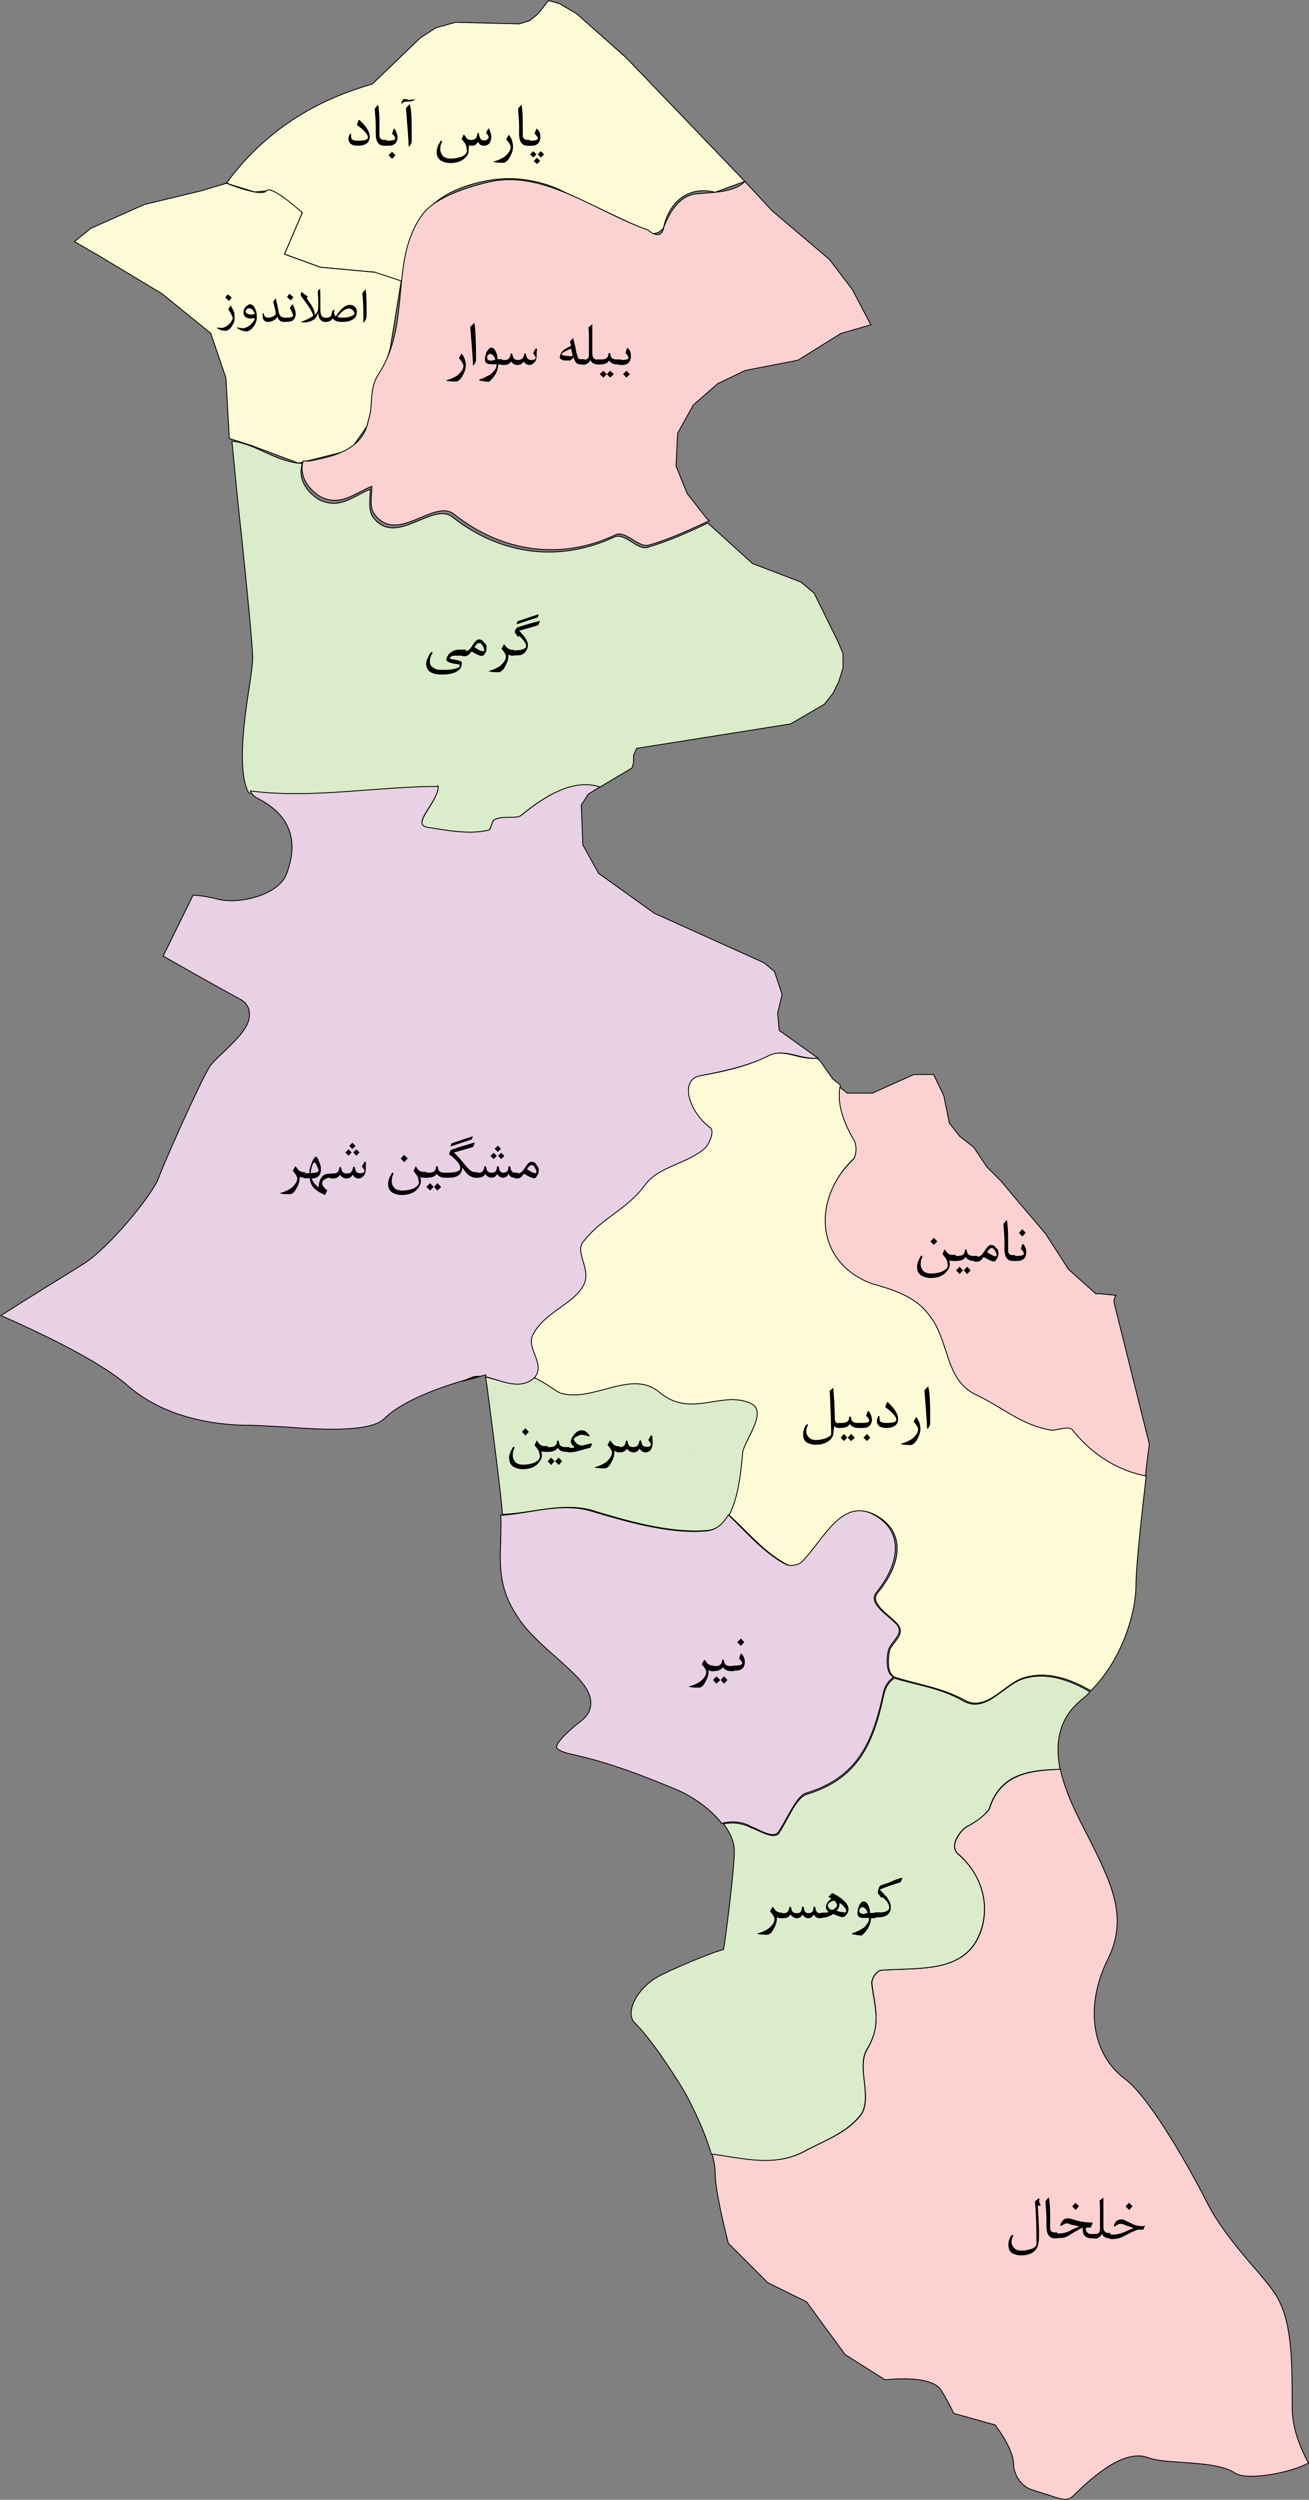<?xml version="1.0" encoding="UTF-8"?><svg id="Layer_1" xmlns="http://www.w3.org/2000/svg" viewBox="0 0 498.67 951.98"><rect x="0" y="0" width="498.67" height="951.98" fill="#808080" stroke="none"/><defs><style>.cls-1{fill:#fdfad6;}.cls-1,.cls-2,.cls-3,.cls-4,.cls-5{stroke-miterlimit:16.46;stroke-width:.33px;}.cls-1,.cls-3,.cls-4,.cls-5{stroke:#020202;}.cls-2{fill:#d3d3d3;stroke:#030303;}.cls-3{fill:#dbeccb;}.cls-6{fill:#040404;}.cls-7{isolation:isolate;}.cls-4{fill:#fbd1d1;}.cls-5{fill:#e8d0e5;}</style></defs><path id="_152" class="cls-1" d="m152.85,106.99c5.24-2.31,1.38-13.04,7.15-23.07,6.61-11.5,21.41-14.31,25.75-15.13,14.87-2.82,26.58,2.88,30.25,4.85,9.72,4.55,19.43,9.1,29.15,13.65.11.12,1.87,2.02,4.42,1.58,2.09-.36,3.13-2.03,3.28-2.28.08-.52,1.74-9.85,9.9-13,4.19-1.62,8.02-.8,9.61-.36,3.8-1.38,7.59-2.76,11.39-4.14-15.03-15.67-30.07-31.33-45.1-47l-18.9-16.8-6.6-3.9-4.2-1.2-3.9,5-3.3,2.7-3.9,1.2-24.3-.6-7.5,2.1-6,3.9-18.2,17.5c-9.1,2.7-24.1,7.7-38.8,19.9-7.5,6.2-12.9,12.5-16.8,17.9,3.58,1.11,7.17,2.21,10.75,3.32,2.11-.2,4.23-.4,6.34-.61,3.94,2.83,7.87,5.66,11.81,8.48l-6.8,15.8c4.57,1.67,9.13,3.33,13.7,5,6.93.63,13.87,1.27,20.8,1.9,2.9,2.21,6.95,4.65,10,3.3Z"/><path id="_638" class="cls-1" d="m86.25,69.79s13.3,5.4,15.2,2.9,13.7,8.3,13.7,8.3l-6.8,15.8,13.7,5,20.8,1.9,10,3.3-4.2,25.7-8.94,29.8c-2.09,2.97-4.17,5.95-6.26,8.92-6.58,1.66-13.15,3.32-19.73,4.97-5.95-2.23-11.91-4.46-17.86-6.69l-8.5-2.7-1.3-23.1-5.8-17-18.5-15-24.1-14.5-9.3-5.4,6.2-5,20.4-9.1,21.6-5.2,9.7-2.9Z"/><path id="_151" class="cls-4" d="m121.95,189.09c7.7,3.9,12.7-1,19.7-3.9,0,3.9-1,7.9,1,10.6,8.7,11.8,22.6-6,30.3,0,18.5,14.7,41.1,17.6,61.5,7.9,3.9-1.9,8.7,5,12.7,3.9,8.3-2.3,15.8-6,23.1-9.3l-1-.8-7.5-9.6-4.2-10.4.6-12.5,6-10.8,9.3-8.1,10.4-5,20.1-3.9,16.4-10.2,11.4-3.3-7.1-13.5-8.7-11.4-21.8-18.5-10.4-11.2c-4.1,4.4-12.7,4.1-19.1,4.8-6,1-9.6,6.9-11.8,12.7-1,5-5,1.9-6,1-19.7-6.9-39.1-22.6-59.6-18.5-8.7,1.9-21.6,6-26.4,12.7-12.7,17.5-3.9,41.1-16.6,60.6-3.9,6-1.9,11.8-3.9,17.6-1.9,10.6-11.8,13.7-22.6,15.6h-2.3c-1.4,5.4,1.3,10.1,6.5,13.5Z"/><path id="_153" class="cls-3" d="m166.85,299.59c0,6-10.6,14.7-3.9,15.6,6.9,1,15.6,2.9,23.3,1,1-1,1-2.9,1.9-3.9,3.9-1.9,8.7,0,10.6-1.9,8.7-7.3,19.7-13.7,29.7-10.6l12.3-7.3.6-2.1v-2.7l1.2-2.7,58.6-9.3,12.9-7.5,3.3-4.2,2.1-4.2,1.7-5.4v-5.4l-1.7-4.2-9.3-18.9-5-4.2-18.5-7.1-17-15.4c-7.3,3.5-15,6.9-23.1,9.3-3.9,1-8.7-6-12.7-3.9-20.6,9.6-43,6.9-61.5-7.7-7.7-6-21.6,11.8-30.3,0-1.9-2.9-1-6.9-1-10.6-6.9,2.9-11.8,7.9-19.7,3.9-5-3.3-7.9-8.1-6.2-13.7-10-.4-17.5-7.5-26.8-8.5,1,10.4,2.3,24.1,3.7,36.4,2.3,22.4,4.2,41.8,4.2,46.3,0,2.3-.6,6.2-1.3,11-1.7,10.8-4.8,32-.2,40.3,23.5,2.3,49-2.4,72.1-2.4Z"/><path id="PATH_6" class="cls-2" d="m180.55,524.49c-1.2.4-2.1.6-3.1,1.2,1.7-.6,2.9-.6,3.1-.8l1.9-.6c-.5,0-1.3,0-1.9.2Z"/><path id="_148" class="cls-5" d="m204.15,524.49c3.9-5-2.9-10.6-1-15.6,3.9-8.7,15.6-11.8,19.7-19.7,2.9-6-3.9-12.7,0-16.6,6.9-8.7,16.6-11.8,23.5-21.6,5-6.9,15.6-7.7,22.6-13.7,1.9-1.9,3.9-6.9,1.9-7.9-7.9-6-11.8-17.6-3.9-19.7,9.6-1.9,18.5-3.9,26.4-7.7,5.8-2.9,11.6,1.7,18.3,1l-14.8-10.6-.6-6.6,1.7-7.1-2.9-8.7-3.9-3.3-41.9-18.9-21.2-15.2-6-10.8-.6-15.2,2.7-4.2,4.4-2.7c-10-3.3-20.8,3.3-29.7,10.6-1.9,1.9-6.9,0-10.6,1.9-1,1-1,2.9-1.9,3.9-7.7,1.9-16.6,0-23.3-1-6.9-1,3.9-9.6,3.9-15.6-23.1,0-48.6,4.8-71.6,1.7.6,1.4,1.7,2.3,2.9,2.9,17.5,8.9,12.9,23.1,11,28.5-2.9,8.3-18.3,12-26.4,9.8-3.9-1-7.1-1.4-9.3-1.5l-11.4,23.2c7.1,4.1,23.5,13.3,28.9,16.2,3.1,1.5,3.9,3.9,3.9,5.2.8,5-4.4,10-9.8,15.2-2.1,1.9-4.2,4-5.2,5.4-3.3,5-17.5,36.8-19.5,42.4-2.1,6.2-19.1,27-28.9,33-6.2,3.9-22.2,13.7-31.2,19.5,12.3,5.4,37,16.8,48.2,26.6,15.8,13.9,37.6,15.2,46.3,15.2,3.9,0,8.5.4,13.5.6,12.9,1,32.4,2.3,38-3.1,7.7-7.7,24.5-12.9,31.4-14.9,1-.6,1.9-.8,3.1-1.2.6,0,1.4-.2,1.9,0l2.3-.6.2.8c6.3,1.5,13.3,5.7,18.9.1Z"/><path id="_127" class="cls-3" d="m225.55,575.19c12.7,3.9,29.3,8.7,43,7.7,11.8,0,13.7-18.5,14.7-30.3,1-5,9.6-15.6,2.9-18.5-10.6-5-22.6,6-34.3-3.9-10.6-9.6-25.3,3.9-38.2,0-2.9-1.5-6.2-4-9.8-5.8-5.6,5.4-12.3,1.4-18.9,0l.6,3.7c0,.4,3.7,27.4,5.4,43.6.2,1.7.4,3.5.4,5,11-.3,23-4.7,34.2-1.5Z"/><path id="_112" class="cls-4" d="m325.25,434.39c1,1.9,1,5,0,6.9-16.6,15.6-14.7,39.9,6.9,47.8,7.7,1.9,16.6,5,21.6,11.8,7.9,9.6,6,24.5,17.6,30.3,10.6,5,17.5,11.8,29.3,13.7,1.9,0,6.9-1.9,7.7,0,7.7,9.5,17.5,15.2,28,17.4.6-6,1.3-10.6,1.5-12.3l-13.3-53.4c-.4-1.2,0-2.5.6-3.3l-6-.6h-1.7l-10.4-9.3-8.7-13.5-12-14.1-5-6-5.4-5.4-5-7.5-5.4-4.2-3.9-5-2.1-10.4-3.9-8.1h-7.5l-15.8,7.1h-9.6l-3.1-2.5c-1.2,6.4,1.7,14.5,5.6,20.6Z"/><path id="_111" class="cls-1" d="m299.95,595.89c1.9,1,5,0,6-1,7.7-7.7,14.7-23.3,26.4-18.5,12.7,6,11.8,18.5,1.9,30.3-2.9,3.9,3.9,7.9,7.7,11.8,2.9,3.9-1,6-2.9,9.6-1,3.9-1,9.6,1.9,10.6,8.7,2.9,17.6,3.9,26.4,8.7,8.7,5,15.6-6.9,23.5-8.7,8.5-2.3,17.2.8,24.7,5.2,12.5-12.5,17.2-30.5,17.2-40.1,0-7.3,2.3-27.8,3.9-41.7-10.4-1.9-20.4-7.9-28-17.4-1-1.9-6,0-7.9,0-11.8-1.9-18.5-8.7-29.3-13.7-11.8-6-9.6-20.6-17.6-30.3-5-6.9-13.7-9.6-21.6-11.8-21.6-7.9-23.3-32.2-6.9-47.8,1-1.9,1-5,0-6.9-3.9-6.4-6.8-14.3-5.2-21l-2.9-2.3-5-7.1-1-.8c-6.8.8-12.5-3.9-18.3-1-7.7,3.9-16.6,6-26.4,7.7-7.9,1.9-3.9,13.7,3.9,19.7,1.9,1,0,6-1.9,7.9-6.9,6-17.5,6.9-22.6,13.7-6.9,9.6-16.6,12.7-23.5,21.6-3.9,3.9,2.9,10.6,0,16.6-3.9,7.7-15.6,10.6-19.7,19.7-1.9,5,5,10.6,1,15.6l-.2.2c3.9,1.7,6.9,4.2,9.8,5.8,12.7,3.9,27.4-9.6,38.2,0,11.8,9.6,23.5-1,34.3,3.9,6.9,2.9-1.9,13.7-2.9,18.5-.6,7.3-1.7,17.7-5.2,24.1,7.2,6.5,13.5,14.4,22.2,18.9Z"/><path id="_113" class="cls-5" d="m286.05,695.59c2.9,1,8.7,5,10.6,1.9,3.9-6,6.9-13.7,10.6-14.7,19.7-6,25.3-19.7,29.3-38.2.6-2.7,1.9-4.4,3.9-6h0c-2.9-1-2.9-6.9-1.9-10.6,1.9-3.9,6-6,2.9-9.6-3.9-3.9-10.6-7.7-7.7-11.8,9.6-11.8,10.6-24.3-1.9-30.3-11.8-5-18.5,10.6-26.4,18.5-1,1-3.9,1.9-6,1-8.5-4.4-15-12.3-22-18.9-2.1,3.7-5,6.2-9.4,6.2-13.7,1-30.3-3.9-43-7.7-11.4-3.3-23.1,1-34.3,1.7.2,3.3,0,6.6,0,9.6-.4,9.8-.6,18.5,6.2,28.7,3.9,6.2,10,11.4,15.4,16.2,7.1,6.4,12.9,11.4,12.7,17.2,0,1.7-.6,4.2-3.7,6.6-9.6,7.5-9.5,10-9.3,10.2,0,0,.6,1.4,5.8,2.5,15,3.3,27.2,8.3,35.9,11.8l2.9,1.2c6,2.3,13.7,7.3,18.3,13.3,4-1.1,8-.6,11.1,1.2Z"/><path id="_130" class="cls-4" d="m492.25,916.19c0-18.3,0-33.9-7.3-43.8-2.7-3.7-5.6-7.1-8.7-10.6-6.2-7.3-12.3-14.9-16.2-22.6-7.7-15.2-22.4-40.7-31.4-47.4-12.9-9.6-15.4-28-6.6-45.7,7.3-14.7,2.3-26.8-5.4-42.4-.8-1.5-1.5-3.1-2.3-4.6-3.9-7.5-8.5-16.4-10.4-25.3-10.8.4-22.8,1.4-27,15-1,1.9-5,5-8.7,6.9-2.9,1.9-6.9,7.9-2.9,10.6,9.6,8.7,11.8,20.6,7.9,30.3-6,14.7-22.6,12.7-37.2,13.7-1.9,0-3.9,2.9-3.9,5,1,8.7,3.9,15.6-1.9,25.3-3.9,6.9,1.9,17.6-1.9,24.3-5,6.9-12.7,9.6-20.6,13.7-12.2,7.1-24.1,3.1-36.6,1.2.8,2.9,1.3,5.6,1.3,7.7,0,6.6,3.5,20.8,5,26.8l15,15,14.8,7.3,14.7,20.1,15.2,9.6c8.3-.8,18.1-.6,21.2,3.7,1.9,2.9,3.9,6.8,5,9.1l15.8,4.4.8,1.2c1,1.4,6.2,8.5,6.2,14.1,0,2.7,2.3,8.3,7.7,9.6,1.7.6,3.7,1.2,5.4,1.7,5.4,1.9,7.5,2.5,9.6.4,12.3-12.3,21.8-17.2,28.7-14.5,2.5,1,7.5,1.4,12.3,1.7,7.9.6,16,1,20.8,4.2,4.6,2.9,21.2-.2,27.8-3.9-2.9-5.6-6.2-12.7-6.2-21.8Z"/><path id="_128" class="cls-3" d="m307.65,818.59c7.7-3.9,15.6-6.9,20.6-13.7,3.9-6.9-1.9-17.6,1.9-24.3,6-9.6,2.9-16.6,1.9-25.3,0-1.9,1.9-5,3.9-5,14.7-1,31.2,1,37.2-13.7,3.9-9.6,1.9-21.6-7.9-30.3-3.9-2.9,0-8.7,2.9-10.6,3.9-1.9,7.7-5,8.7-6.9,4.2-13.7,16-14.7,27-15-1.9-9.6-.8-19.3,8.3-26.6,1.2-1,2.1-1.7,3.1-2.9-7.5-4.4-16.2-7.5-24.7-5.2-7.9,1.9-14.7,13.7-23.5,8.7-8.7-5-17.6-6-26.4-8.7-1.9,1.4-3.3,3.3-3.9,6-3.9,18.5-9.6,32.2-29.3,38.2-3.9,1-6.9,8.7-10.6,14.7-1.9,2.9-7.7-1-10.6-1.9-3.1-1.7-7.1-2.3-10.6-1.5,2.5,3.3,4.1,6.8,4.1,10.4,0,7.3-3.5,33.8-3.7,34.9l-.4,2.5-2.5.8c-.2,0-10.6,3.7-21.2,8.9-6,2.9-10.6,8.5-11.4,13.3-.4,2.3.2,4.1,1.7,5.4,7.5,7.5,18.3,25.3,18.7,26.2,1,1.7,7.3,13.5,10,23.3,12.4,1.6,24.6,5.4,36.7-1.7Z"/><g id="G_16" class="cls-7"><path id="PATH_17" class="cls-6" d="m262.75,552.09c0,.4.2.8.2,1.7"/></g><g id="G_27"><path id="PATH_28" d="m140.85,51.99c0,2.3-1.5,3.5-4.6,3.5-1.2,0-1.9-.2-2.5-.6s-1-1.2-1-2.1c0-.6.2-1,.4-1.5.2-.2.2-.4.4-.4s.2.2.2.6v.6c0,.6.4,1.2,1,1.3.4.2,1,.2,1.7.2,2.5,0,3.7-.4,3.7-1.2,0-1.2-1.5-2.9-4.2-4.8l.6-1.7c0-.2.2-.2.2-.2,0,0,.2,0,.4.2,2.4,2.2,3.7,4.4,3.7,6.1Z"/><path id="PATH_29" d="m147.45,55.49h-1.2c-1.2,0-2.1-.6-2.5-1.5-.4-.6-.6-1.7-.6-3.1v-3.1c0-1.5-.2-3.7-.4-6.4l1-1.2c.2-.2.4-.2.4,0,.2,1.5.4,3.7.4,6.4v4.8c0,1.3.6,1.9,1.9,1.9h.8c.2.1.2,2.2.2,2.2Z"/><path id="PATH_30" d="m151.45,52.19c0,2.1-1.2,3.3-3.3,3.3h-1.3v-1.9h1.2c1.7,0,2.5-.4,2.5-.8,0-.6-.4-1.2-1.2-1.9l.6-1.7c0-.2.2-.2.2-.2,0,0,.2.2.4.4.3.7.9,1.8.9,2.8Zm-.8,6.9l-1.3,1.4-1.3-1.4,1.3-1.3,1.3,1.3Z"/><path id="PATH_31" d="m158.05,37.89c-.6.6-1.7.8-2.7.8h-1.2s-.4.2-.6.4c-.2.2-.4.4-.4.4-.2,0-.2-.2-.2-.4s.2-.6.4-.8c.2-.6.4-.6.6-.6s.6,0,1,.2c.6,0,.8.2,1,.2.9-.2,1.5-.2,2.1-.2.4-.2.6-.4.6-.4h.2c-.5,0-.6.2-.8.4Zm-1.2,15.7c0,.6-.2,1.3-.6,1.7-.2.4-.4.6-.4.6,0,0-.2-.2-.2-.6,0-1.9-.4-6.6-1-14.1l1.3-1.4.2-.2v.4c.7,2.2.7,6.6.7,13.6Z"/><path id="PATH_32" d="m187.15,51.99c0,2.3-1,3.5-2.9,3.5-1.2,0-1.7-.6-2.1-1.5-.6,1-1.3,1.5-2.3,1.5-.4,0-.8,0-1.2-.2,0,1-.2,1.9-.2,3.1-.6,1.2-1.4,2.1-2.9,2.9-1.3.6-2.7.8-4,.8-1.5,0-2.7-.4-3.7-1-1-.8-1.5-1.7-1.5-3.3,0-.8.2-1.5.6-2.5.4-.6.6-1.2.8-1.5.2-.2.4-.2.4-.2q.2,0,.2.2v.4c-.6,1-.6,1.9-.6,2.9,0,.8.4,1.5.8,2.1.6.8,1.7,1.2,3.3,1.2,1.7,0,3.1-.4,4.2-.8,1-.6,1.7-1,1.7-1.7.2-.2.2-.6,0-1.2,0-.6-.2-1-.2-1.2-.2-.6-.6-1.4-1.7-2.5l.6-1.4c.2-.2.2-.4.2-.4,0,0,.2,0,.2.2.6.6.8,1.2,1,1.3.6.6,1,.6,1.7.6.6,0,1.4-.2,1.7-.6.2-.4.4-.6.6-1.5,0-.4.2-.6.4-.6s.2.2.2.6c.2.8.4,1.3.6,1.7.2.4,1,.6,1.7.6.4,0,.6-.2.8-.4.4-.2.6-.6.6-.8,0-.6-.4-1-1-1.7l.8-1.5.2-.2.2.2c.4,1.2.8,1.9.8,2.9Z"/><path id="PATH_33" d="m195.45,55.69c0,1.7-.6,3.1-1.5,4.6-.8,1.2-1.7,1.7-2.1,1.7-1.4,0-2.3,0-3.3-.2-.4,0-.6-.2-.6-.2,0,0,.2-.2.6-.2,1.3-.4,2.7-1,3.9-1.9,1.3-1.2,2.1-2.3,2.1-3.5,0-.6-.6-1.7-1.7-2.9l.8-1.5c0-.2.2-.2.2-.2l.2.2c.4.6.8,1.2,1,1.9.2.8.4,1.6.4,2.2Z"/><path id="PATH_34" d="m201.95,55.49h-1.1c-1.2,0-2.1-.6-2.5-1.5-.4-.6-.6-1.7-.6-3.1v-3.1c0-1.5-.2-3.7-.4-6.4l1-1.2c.2-.2.4-.2.4,0,.2,1.5.4,3.7.4,6.4v4.8c0,1.3.6,1.9,1.9,1.9h.8v2.1h.1v.1Z"/><path id="PATH_35" d="m205.85,52.19c0,2.1-1.2,3.3-3.3,3.3h-1.4v-1.9h1.2c1.7,0,2.5-.4,2.5-.8,0-.6-.4-1.2-1.2-1.9l.6-1.7c0-.2.2-.2.2-.2,0,0,.2.2.4.4.8.7,1,1.8,1,2.8Zm-3.9,6.6l1.2-1.2,1.2,1.2-1.2,1.2-1.2-1.2Zm1.4,2.5l1.2-1.2,1.2,1.2-1.2,1.2-1.2-1.2Zm1.5-2.5l1.2-1.2,1.2,1.2-1.2,1.2-1.2-1.2Z"/></g><g id="G_36"><path id="PATH_37" d="m177.45,138.99c0,1.7-.6,3.1-1.5,4.6-.8,1.2-1.7,1.7-2.1,1.7-1.4,0-2.3,0-3.3-.2-.4,0-.6-.2-.6-.2,0,0,.2-.2.6-.2,1.3-.4,2.7-1,3.9-1.9,1.3-1.2,2.1-2.3,2.1-3.5,0-.6-.6-1.7-1.7-2.9l.8-1.5c0-.2.2-.2.2-.2l.2.2c.4.6.8,1.2,1,1.9.3,1,.4,1.6.4,2.2Z"/><path id="PATH_38" d="m181.35,136.89c0,.6-.2,1.3-.6,1.7-.2.4-.4.6-.4.6,0,0-.2-.2-.2-.6,0-1.9-.4-6.6-1-14.1l1.4-1.4.2-.2v.4c.4,2.4.6,6.8.6,13.6Z"/><path id="PATH_39" d="m191.55,138.79h-1.7c-.2,2.3-1,4.1-2.7,5.8-.6.6-.8.8-1,.8-.8,0-1.9-.2-3.1-.4-.4,0-.6-.2-.6-.2,0,0,.2-.2.6-.4,1.3-.4,2.7-1.2,3.9-1.9.6-.6,1-.8,1.4-1.5.6-.6.8-1.3.8-1.7v-.6h-2.1c-1.7,0-2.3-.6-2.3-1.9,0-.8.2-1.7.6-2.7.6-1,1.2-1.7,1.7-1.7.8,0,1.5.6,1.9,1.7.4.8.6,1.7.6,2.7h1.7l.3,2h0Zm-2.9-1.7c0-.6-.2-1-.6-1.5s-.8-.8-1.3-.8c-.4,0-.6.2-.8.4-.4.4-.4.6-.4,1,0,.8.6,1.2,1.9,1.2.3-.3.6-.3,1.2-.3Z"/><path id="PATH_40" d="m204.45,135.29c0,1-.2,1.7-.6,2.5-.6.6-1.3,1.2-2.1,1.2-1.2,0-1.7-.6-2.3-1.3-.6,1-1.3,1.3-2.3,1.3-1.2,0-1.9-.6-2.5-1.3-.6,1-1.5,1.3-2.7,1.3h-1v-1.9h1.4c1.2,0,1.9-.6,2.1-1.9,0-.4.2-.6.4-.6s.2.2.4.6c.2,1.3.8,1.9,2.1,1.9.6,0,1.3-.2,1.7-.6.2-.4.4-.6.6-1.3,0-.4.2-.6.4-.6s.2.2.4.6c.2,1.3.8,1.9,1.9,1.9,1.3,0,1.7-.4,1.7-.8s-.4-1.2-1-1.7l.8-1.5c.2-.2.2-.4.4-.4s.2.2.4.4c-.3.7-.2,1.6-.2,2.2Z"/><path id="PATH_41" d="m222.45,138.79h-1.2c-1.5,0-2.3-.8-2.7-2.7-.8.8-1.2,1.2-1.3,1.2h-1.5c-.6,0-1,0-1.5-.2s-1-.6-1-.8c0-1.2.6-2.3,1.4-2.9.6-.6,1.7-1,2.9-1.7l-.4-1.7,1.2-1.3c0,.2.6,1.9,1.2,5.4.2,1,.6,1.7.6,2.1.4.6.6.6,1.3.6h1.2v1.7h0v.3h-.2Zm-4.3-3.3l-.6-2.7c-.6.2-1.2.6-1.9.8-1,.6-1.7,1-1.7,1.2,0,.4.4.6,1.2.6.6.2,1,.2,1.5.2.8.1,1.2.1,1.5-.1Z"/><path id="PATH_42" d="m228.45,138.79h-.6c-1.5,0-2.5-.6-2.9-1.7-.2.6-.6.8-1,1.2-.6.4-1,.6-1.5.6h-.6v-1.9h.6c1.3,0,1.9-.6,1.9-1.7v-5.6c0-2.1,0-3.9-.2-5l1.5-1.2v11c0,1.7.6,2.5,2.1,2.5h.6v1.8h.1Z"/><path id="PATH_43" d="m236.55,138.79h-1.4c-1.5,0-2.5-.6-3.1-1.5-.6,1-1.7,1.5-3.5,1.5h-1v-1.9h1.5c1.7,0,2.5-.6,2.7-1.7,0-.6.2-.8.4-.8s.4.4.4.8c.2,1.2,1,1.7,2.5,1.7h1.5v1.9h0Zm-5.4,3.7l-1.3,1.3-1.4-1.3,1.4-1.3,1.3,1.3Zm2.7,0l-1.4,1.3-1.3-1.3,1.3-1.3,1.4,1.3Z"/><path id="PATH_44" d="m240.35,135.69c0,2.1-1.2,3.3-3.3,3.3h-1.3v-1.9h1.2c1.7,0,2.5-.4,2.5-.8s-.4-1.2-1.2-1.9l.6-1.7c0-.2.2-.2.2-.2l.4.4c.7.7.9,1.7.9,2.8Zm-.4,6.8l-1.3,1.3-1.3-1.3,1.3-1.3,1.3,1.3Z"/></g><g id="G_45"><path id="PATH_46" d="m177.35,249.69h-3.9c-.6,0-1,0-1.3.2-.6.2-.8.6-.8.8s.8.4,2.3.6c1.7.4,2.3.6,2.3,1,0,1.3-.4,2.3-1.2,2.9-1.4,1.2-3.5,1.7-6.6,1.7-3.9,0-5.8-1.5-5.8-4.2,0-.6.2-1.3.6-2.1.4-.8.6-1.5,1-1.9.2-.2.4-.4.6-.4s.2,0,.2.2,0,.4-.2.6c-.6,1-.8,1.9-.8,2.9,0,1.2.6,1.9,1.7,2.5.8.6,1.7.6,3.1.6s2.5,0,3.7-.2c1.9-.4,2.9-.6,2.9-1.4,0-.4-.6-.6-1.3-.6-1.3-.2-2.1-.4-2.5-.6-.8-.2-1.3-.6-1.3-1.2,0-.4.2-.8.6-1.5.4-.6.6-.8,1.2-1.2.8-.6,1.7-1,3.3-1h2.3v2.3h-.1Z"/><path id="PATH_47" d="m185.35,246.39c0,.8,0,1.5-.4,2.1-.4.8-.8,1.3-1.4,1.3-.8,0-2.1-.6-3.9-1.7-.6.6-.8,1-1,1.2-.6.4-1,.6-1.7.6h-.8v-1.9h1.2c.6,0,1.4-.4,1.9-1.2.4-.4.8-1.2,1.5-2.1.6-.8,1.2-1.2,1.7-1.2.8,0,1.5.4,1.9,1.2.9.6,1,1.1,1,1.7Zm-.9,1.2c0-.6-.2-1-.6-1.7-.4-.8-.8-1-1.4-1s-1,.6-1.7,1.5c.4.4.8.6,1.5,1,.6.4,1.3.6,1.7.6.3.1.5,0,.5-.4Z"/><path id="PATH_48" d="m195.65,249.69h-.6c-.6,0-1-.2-1.4-.4v.6c0,1.5-.6,2.9-1.5,4.4-.8,1.3-1.7,1.7-2.1,1.7-1.4,0-2.3,0-3.3-.2-.4,0-.6-.2-.6-.2,0,0,.2-.2.6-.2,1.3-.4,2.7-1,3.9-1.9,1.3-1.2,2.1-2.3,2.1-3.5,0-.6-.6-1.7-1.7-2.9l.8-1.5c0-.2.2-.2.2-.2l.2.2c.6.6.8,1.2,1.2,1.3.6.4,1.2.6,1.7.6h.6v2.2h-.1Z"/><path id="PATH_49" d="m205.65,236.39c0,.4-.2.8-.6,1.7-1.9.6-4.4,1.3-7.3,2.1,1.9,1.9,3.1,3.7,3.3,4.8.2.8,0,1.7-.4,2.5s-1,1.4-1.7,1.7c-.6.4-1.7.4-3.3.4h-.6v-1.9h.6c3.1,0,4.8-.6,4.8-1.7,0-.8-.8-2.1-2.7-3.9l-.2.6c-.2-.2-.6-.6-.8-1-.6-.6-.6-.8-.6-1,0-.6.2-1,.6-1.5.2-.2,1.2-.6,3.3-1.2,2.1-.7,3.9-1,5.6-1.6Zm-.4-2.5l-.4,1.2-8.1,2.7.4-1.2,8.1-2.7Z"/></g><g id="G_50"><path id="PATH_51" d="m116.15,448.49h-.6c-.6,0-1-.2-1.4-.4v.6c0,1.5-.6,2.9-1.5,4.4-.8,1.3-1.7,1.7-2.1,1.7-1.4,0-2.3,0-3.3-.2-.4,0-.6-.2-.6-.2,0,0,.2-.2.6-.2,1.3-.4,2.7-1,3.9-1.9,1.3-1.2,2.1-2.3,2.1-3.5,0-.6-.6-1.7-1.7-2.9l.8-1.5c0-.2.2-.2.2-.2l.2.2c.6.6.8,1.2,1.2,1.4.6.4,1.2.6,1.7.6h.6v2.1h-.1Z"/><path id="PATH_52" d="m126.55,448.49h-.7c-.6,0-1.4.2-1.7.4-.8.4-1.4.8-1.4,1.7s.6,1.7,1.9,2.7l-.8,1.8c-1.5-.6-2.9-1.4-3.9-2.3-1.3-1.2-1.9-2.7-1.9-4.1h-2.3v-1.9h2.1c0-1.4.4-2.7,1-4.2s1.2-2.1,1.5-2.1.8.6,1.3,2.1c.6,1.4.6,2.1.6,2.7,0,2.3-1.2,3.5-3.5,3.5.2.6.6,1.4,1,1.9.6.6,1.2,1.2,1.7,1.5v-.6c0-1.2.4-2.1.8-2.9.8-1.2,1.7-1.7,3.3-1.7h.6l.4,1.5h0Zm-5.2-2.7c0-.4-.2-1-.6-1.7-.4-1-.6-1.4-1-1.4-.2,0-.6.4-.8,1.2-.2.8-.6,1.7-.6,2.9,2.3-.2,3-.4,3-1Z"/><path id="PATH_53" d="m139.35,445.09c0,1-.2,1.7-.6,2.5-.6.6-1.3,1.2-2.1,1.2-1.2,0-1.7-.6-2.3-1.4-.6,1-1.4,1.4-2.3,1.4-1.2,0-1.9-.6-2.5-1.4-.6,1-1.5,1.4-2.7,1.4h-1v-1.9h1.3c1.2,0,1.9-.6,2.1-1.9,0-.4.2-.6.4-.6s.2.2.4.6c.2,1.4.8,1.9,2.1,1.9.6,0,1.3-.2,1.7-.6.2-.4.4-.6.6-1.4,0-.4.2-.6.4-.6s.2.2.4.6c.2,1.4.8,1.9,1.9,1.9,1.3,0,1.7-.4,1.7-.8s-.4-1.2-1-1.7l.8-1.5c.2-.2.2-.4.4-.4s.2.2.4.4c-.1.5-.1,1.5-.1,2.3Zm-5.4-6.2l-1.2,1.2-1.2-1.2,1.2-1.2,1.2,1.2Zm1.5-2.5l-1.2,1.2-1.2-1.2,1.2-1.2,1.2,1.2Zm1.5,2.5l-1.2,1.2-1.2-1.2,1.2-1.2,1.2,1.2Z"/><path id="PATH_54" d="m162.65,448.49h-.8c-.8,0-1.3,0-1.7-.2,0,.6.2.8.2,1.4,0,.8-.2,1.4-.4,1.7-.6,1.2-1.3,2.1-2.9,2.9-1.4.6-2.7.8-4,.8-1.4,0-2.7-.4-3.7-1-1-.8-1.5-1.7-1.5-3.3,0-.8.2-1.5.6-2.5.4-.6.6-1.2.8-1.5.2-.2.4-.2.4-.2q.2,0,.2.2v.4c-.6,1-.6,1.9-.6,2.9s.4,1.5.8,2.1c.6.8,1.7,1.2,3.3,1.2,1.7,0,3.1-.4,4.2-.8,1-.6,1.7-1,1.9-1.7.2-.2.2-.6,0-1.2,0-.6-.2-1-.2-1.2-.2-.6-.8-1.4-1.7-2.5l.6-1.4c.2-.2.2-.4.2-.4,0,0,.2,0,.2.2.8,1.4,1.7,1.9,2.7,1.9h1.3l.1,2.2h0Zm-7.3-7.3l-1.4,1.4-1.3-1.4,1.3-1.4,1.4,1.4Z"/><path id="PATH_55" d="m170.75,448.49h-1.3c-1.5,0-2.5-.6-3.1-1.5-.6,1-1.7,1.5-3.5,1.5h-1v-1.9h1.5c1.7,0,2.5-.6,2.7-1.7,0-.6.2-.8.4-.8s.4.4.4.8c.2,1.2,1,1.7,2.5,1.7h1.5l-.1,1.9h0Zm-5.6,3.5l-1.3,1.4-1.4-1.4,1.4-1.4,1.3,1.4Zm2.9,0l-1.4,1.4-1.3-1.4,1.3-1.4,1.4,1.4Z"/><path id="PATH_56" d="m181.95,448.49h-1c-.8,0-1.7-.4-2.7-1.2-.6-.6-1.4-1.5-2.1-2.7-.2,2.5-1.7,3.9-5,3.9h-1v-1.9h.6c2.9,0,4.6-.6,4.6-1.7,0-1-.6-2.1-2.1-3.5-.6-.6-1.3-1.2-2.1-1.7,0-.6.2-1.2.6-1.7.2-.2,3.1-1.2,9.1-2.9,0,.2-.2.8-.6,1.7-1.5.4-3.9,1.2-7.3,2.1,1.7,1.7,3.3,3.5,4.4,5,.8.8,1.3,1.5,1.7,1.7.6.6,1.5.8,2.3.8h.6v2.1h0Zm-1.8-15.8l-.4,1.2-8.1,2.7.4-1.2,8.1-2.7Z"/><path id="PATH_57" d="m196.95,448.49h-1c-1.2,0-1.7-.6-2.3-1.4-.4,1-1.2,1.4-2.1,1.4s-1.7-.6-2.1-1.4c-.6,1-1.2,1.4-2.1,1.4-1.2,0-1.9-.6-2.5-1.4-.6,1-1.5,1.4-2.7,1.4h-1.2v-1.9h1.4c1.2,0,1.9-.6,2.1-1.9,0-.4.2-.6.4-.6s.2.2.4.6c.2,1.4.8,1.9,2.1,1.9,1.2,0,1.9-.6,1.9-1.9,0-.4.2-.6.4-.6s.4.2.4.6c.2,1.4.8,1.9,1.7,1.9,1.2,0,1.9-.6,1.9-1.9,0-.4.2-.6.4-.6s.4.2.4.6c.2,1.4.8,1.9,1.9,1.9h1l-.4,1.9h0Zm-7.7-8.3l-1.2,1.2-1.2-1.2,1.2-1.2,1.2,1.2Zm1.6-2.7l-1.2,1.2-1.2-1.2,1.2-1.2,1.2,1.2Zm1.3,2.7l-1.2,1.2-1.2-1.2,1.2-1.2,1.2,1.2Z"/><path id="PATH_58" d="m205.25,445.19c0,.8,0,1.5-.4,2.1-.4.8-.8,1.4-1.3,1.4-.8,0-2.1-.6-3.9-1.7-.6.6-.8,1-1,1.2-.6.4-1,.6-1.7.6h-.8v-1.9h1.2c.6,0,1.3-.4,1.9-1.2.4-.4.8-1.2,1.5-2.1.6-.8,1.2-1.2,1.7-1.2.8,0,1.5.4,1.9,1.2.5.5.7,1.1.9,1.6Zm-.9,1.2c0-.6-.2-1-.6-1.7-.4-.8-.8-1-1.3-1s-1,.6-1.7,1.5c.4.4.8.6,1.5,1,.6.4,1.4.6,1.7.6.2,0,.4-.2.4-.4Z"/></g><g id="G_60"><path id="PATH_61" d="m364.15,480.19h-.8c-.8,0-1.3,0-1.7-.2,0,.6.2.8.2,1.3,0,.8-.2,1.4-.4,1.7-.6,1.2-1.4,2.1-2.9,2.9-1.3.6-2.7.8-4,.8-1.4,0-2.7-.4-3.7-1-1-.8-1.5-1.7-1.5-3.3,0-.8.2-1.5.6-2.5.4-.6.6-1.2.8-1.5.2-.2.4-.2.4-.2q.2,0,.2.2v.4c-.6,1-.6,1.9-.6,2.9,0,.8.4,1.5.8,2.1.6.8,1.7,1.2,3.3,1.2,1.7,0,3.1-.4,4.2-.8,1-.6,1.7-1,1.9-1.7.2-.2.2-.6,0-1.2,0-.6-.2-1-.2-1.2-.2-.6-.8-1.4-1.7-2.5l.6-1.4c.2-.2.2-.4.2-.4,0,0,.2,0,.2.2.8,1.4,1.7,1.9,2.7,1.9h1.3l.1,2.3h0Zm-7.1-7.4l-1.3,1.3-1.3-1.3,1.3-1.4,1.3,1.4Z"/><path id="PATH_62" d="m372.25,480.19h-1.3c-1.5,0-2.5-.6-3.1-1.5-.6,1-1.7,1.5-3.5,1.5h-1v-1.9h1.5c1.7,0,2.5-.6,2.7-1.7,0-.6.2-.8.4-.8s.4.4.4.8c.2,1.2,1,1.7,2.5,1.7h1.5l-.1,1.9h0Zm-5.4,3.6l-1.3,1.4-1.3-1.4,1.3-1.4,1.3,1.4Zm2.9,0l-1.3,1.4-1.3-1.4,1.3-1.4,1.3,1.4Z"/><path id="PATH_63" d="m380.35,476.89c0,.8,0,1.5-.4,2.1-.4.8-.8,1.4-1.3,1.4-.8,0-2.1-.6-3.9-1.7-.6.6-.8,1-1,1.2-.6.4-1,.6-1.7.6h-.8v-1.9h1.2c.6,0,1.3-.4,1.9-1.2.4-.4.8-1.2,1.5-2.1.6-.8,1.2-1.2,1.7-1.2.8,0,1.5.4,1.9,1.2.7.4.9,1,.9,1.6Zm-.7,1.1c0-.6-.2-1-.6-1.7s-.8-1-1.3-1c-.6,0-1,.6-1.7,1.5.4.4.8.6,1.5,1,.6.4,1.3.6,1.7.6.2.2.4,0,.4-.4Z"/><path id="PATH_64" d="m386.95,480.19h-1.2c-1.2,0-2.1-.6-2.5-1.5-.4-.6-.6-1.7-.6-3.1v-3.1c0-1.5-.2-3.7-.4-6.4l1-1.2c.2-.2.4-.2.4,0,.2,1.5.4,3.7.4,6.4v4.8c0,1.4.6,1.9,1.9,1.9h.8v2.1h.2v.1Z"/><path id="PATH_65" d="m390.95,476.89c0,2.1-1.2,3.3-3.3,3.3h-1.3v-1.9h1.2c1.7,0,2.5-.4,2.5-.8,0-.6-.4-1.2-1.2-1.9l.6-1.7c0-.2.2-.2.2-.2,0,0,.2.2.4.4.6.6.9,1.8.9,2.8Zm-.2-7.4l-1.3,1.4-1.3-1.4,1.3-1.4,1.3,1.4Z"/></g><g id="G_66"><path id="PATH_67" d="m320.25,543.79h-.8c-.8,0-1.5-.4-1.7-.8,0,1-.2,2.1-.4,3.7-.6,1.2-1.4,2.1-2.7,2.7-1.2.6-2.3.8-3.9.8-1.5,0-2.5-.4-3.3-.8-1-.6-1.5-1.7-1.5-3.1s.4-2.7,1.2-3.7q.2-.2.4-.2t.2.2v.2c-.4.8-.6,1.7-.6,2.3,0,1,.4,1.7,1.2,2.5.6.6,1.5.8,2.7.8,1,0,2.1-.2,3.3-.6,1.7-.6,2.3-1.2,2.3-1.9l-.2-7.9c-.2-3.9-.2-6.4-.4-8.3l1.4-1.2c0,.6.2,2.3.4,5.6l.2,6.4c0,1,.6,1.7,1.9,1.7h.6l-.3,1.6h0Z"/><path id="PATH_68" d="m328.15,543.79h-1.3c-1.5,0-2.5-.6-3.1-1.5-.6,1-1.7,1.5-3.5,1.5h-1v-1.9h1.5c1.7,0,2.5-.6,2.7-1.7,0-.6.2-.8.4-.8s.4.4.4.8c.2,1.2,1,1.7,2.5,1.7h1.5l-.1,1.9h0Zm-5.4,3.7l-1.3,1.3-1.2-1.3,1.3-1.4,1.2,1.4Zm2.9,0l-1.4,1.3-1.3-1.3,1.3-1.4,1.4,1.4Z"/><path id="PATH_69" d="m332.15,540.49c0,2.1-1.2,3.3-3.3,3.3h-1.4v-1.9h1.2c1.7,0,2.5-.4,2.5-.8s-.4-1.2-1.2-1.9l.6-1.7c0-.2.2-.2.2-.2,0,0,.2.2.4.4.6.9,1,1.9,1,2.8Zm-.6,7l-1.3,1.3-1.3-1.3,1.3-1.4,1.3,1.4Z"/><path id="PATH_70" d="m342.15,540.29c0,2.3-1.5,3.5-4.6,3.5-1.2,0-1.9-.2-2.5-.6-.6-.4-1-1.2-1-2.1,0-.6.2-1,.4-1.5.2-.2.2-.4.4-.4s.2.2.2.6v.6c0,.6.4,1.2,1,1.3.4.2,1,.2,1.7.2,2.5,0,3.7-.4,3.7-1.2,0-1.2-1.5-2.9-4.2-4.8l.6-1.7c0-.2.2-.2.2-.2,0,0,.2,0,.4.2,2.4,2.3,3.7,4.4,3.7,6.1Z"/><path id="PATH_71" d="m350.65,543.99c0,1.7-.6,3.1-1.5,4.6-.8,1.2-1.7,1.7-2.1,1.7-1.3,0-2.3,0-3.3-.2-.4,0-.6-.2-.6-.2,0,0,.2-.2.6-.2,1.3-.4,2.7-1,3.9-1.9,1.4-1.2,2.1-2.3,2.1-3.5,0-.6-.6-1.7-1.7-2.9l.8-1.5c0-.2.2-.2.2-.2l.2.2c.4.6.8,1.2,1,1.9.2.8.4,1.6.4,2.2Z"/><path id="PATH_72" d="m354.35,541.89c0,.6-.2,1.4-.6,1.7-.2.4-.4.6-.4.6,0,0-.2-.2-.2-.6,0-1.9-.4-6.6-1-14.1l1.3-1.4.2-.2v.4c.7,2.4.7,6.8.7,13.6Z"/></g><g id="G_73"><path id="PATH_74" d="m208.75,552.89h-.8c-.8,0-1.3,0-1.7-.2,0,.6.2.8.2,1.4,0,.8-.2,1.3-.4,1.7-.6,1.2-1.4,2.1-2.9,2.9-1.3.6-2.7.8-4,.8-1.5,0-2.7-.4-3.7-1-1-.8-1.5-1.7-1.5-3.3,0-.8.2-1.5.6-2.5.4-.6.6-1.2.8-1.5.2-.2.4-.2.4-.2q.2,0,.2.2v.4c-.6,1-.6,1.9-.6,2.9,0,.8.4,1.5.8,2.1.6.8,1.7,1.2,3.3,1.2,1.7,0,3.1-.4,4.2-.8,1-.6,1.7-1,1.9-1.7.2-.2.2-.6,0-1.2,0-.6-.2-1-.2-1.2-.2-.6-.8-1.4-1.7-2.5l.6-1.4c.2-.2.2-.4.2-.4,0,0,.2,0,.2.2.8,1.4,1.7,1.9,2.7,1.9h1.3l.1,2.2h0Zm-7.3-7.6l-1.3,1.4-1.3-1.4,1.3-1.4,1.3,1.4Z"/><path id="PATH_75" d="m216.85,552.89h-1.3c-1.5,0-2.5-.6-3.1-1.5-.6,1-1.7,1.5-3.5,1.5h-1v-1.8h1.5c1.7,0,2.5-.6,2.7-1.7,0-.6.2-.8.4-.8s.4.4.4.8c.2,1.2,1,1.7,2.5,1.7h1.5l-.1,1.8h0Zm-5.6,3.6l-1.3,1.4-1.3-1.4,1.3-1.4,1.3,1.4Zm2.9,0l-1.3,1.4-1.4-1.4,1.4-1.4,1.3,1.4Z"/><path id="PATH_76" d="m225.55,549.79l-.6,1.5-4.4,1.2c-1.3.4-2.5.6-3.5.6h-.8v-1.7h1.3c.4,0,.6,0,1.4-.2-1-.8-1.5-1.5-1.5-2.3,0-.6.4-1.5,1.2-2.5,1-1.2,1.9-1.7,2.9-1.7,1.2,0,1.9.6,2.7,1.5.2.4.4.6.4.6,0,0,0,.2-.2.2s-.4,0-.8-.2c-.8-.2-1.5-.4-2.1-.4s-1,.2-1.7.6-1.2.6-1.2,1.2c0,.4.4.8.8,1.3.6.6,1.5,1,2.3,1,.4,0,1.5-.4,3.5-.8h.4c.1-.3-.1-.1-.1.1Z"/><path id="PATH_77" d="m235.95,552.89h-.6c-.6,0-1-.2-1.3-.4v.6c0,1.5-.6,2.9-1.5,4.4-.8,1.4-1.7,1.7-2.1,1.7-1.4,0-2.3,0-3.3-.2-.4,0-.6-.2-.6-.2,0,0,.2-.2.6-.2,1.3-.4,2.7-1,3.9-1.9,1.3-1.2,2.1-2.3,2.1-3.5,0-.6-.6-1.7-1.7-2.9l.8-1.5c0-.2.2-.2.2-.2l.2.2c.6.6.8,1.2,1.2,1.4.6.4,1.2.6,1.7.6h.6l-.2,2.1h0Z"/><path id="PATH_78" d="m248.65,549.39c0,1-.2,1.7-.6,2.5-.4.8-1.4,1.2-2.1,1.2-1.2,0-1.7-.6-2.3-1.4-.6,1-1.4,1.4-2.3,1.4-1.2,0-1.9-.6-2.5-1.4-.6,1-1.5,1.4-2.7,1.4h-1.2v-2h1.3c1.2,0,1.9-.6,2.1-1.9,0-.4.2-.6.4-.6s.2.2.4.6c.2,1.4.8,1.9,2.1,1.9.6,0,1.3-.2,1.7-.6.2-.4.4-.6.6-1.4,0-.4.2-.6.4-.6s.2.2.4.6c.2,1.4.8,1.9,1.9,1.9,1.4,0,1.7-.4,1.7-.8s-.4-1.2-1-1.7l.8-1.5c.2-.2.2-.4.4-.4s.2.2.4.4c-.1.7.1,1.6.1,2.4Z"/></g><g id="G_79"><path id="PATH_80" d="m271.85,636.39h-.6c-.6,0-1-.2-1.3-.4v.6c0,1.5-.6,2.9-1.5,4.4-.8,1.4-1.7,1.7-2.1,1.7-1.3,0-2.3,0-3.3-.2-.4,0-.6-.2-.6-.2,0,0,.2-.2.6-.2,1.3-.4,2.7-1,3.9-1.9,1.4-1.2,2.1-2.3,2.1-3.5,0-.6-.6-1.7-1.7-2.9l.8-1.5c0-.2.2-.2.2-.2l.2.2c.6.6.8,1.2,1.2,1.4.6.4,1.2.6,1.7.6h.6v2.1h-.2Z"/><path id="PATH_81" d="m279.75,636.39h-1.3c-1.5,0-2.5-.6-3.1-1.5-.6,1-1.7,1.5-3.5,1.5h-1v-1.9h1.5c1.7,0,2.5-.6,2.7-1.7,0-.6.2-.8.4-.8s.4.4.4.8c.2,1.2,1,1.7,2.5,1.7h1.5l-.1,1.9h0Zm-5.4,3.4l-1.4,1.4-1.3-1.4,1.3-1.4,1.4,1.4Zm2.8,0l-1.3,1.4-1.3-1.4,1.3-1.4,1.3,1.4Z"/><path id="PATH_82" d="m283.75,632.89c0,2.1-1.2,3.3-3.3,3.3h-1.4v-1.9h1.2c1.7,0,2.5-.4,2.5-.8s-.4-1.2-1.2-1.9l.6-1.7c0-.2.2-.2.2-.2l.4.4c.6.7,1,1.8,1,2.8Zm-.2-7.5l-1.3,1.4-1.4-1.4,1.4-1.4,1.3,1.4Z"/></g><g id="G_83"><path id="PATH_84" d="m297.85,730.49h-.6c-.6,0-1-.2-1.3-.4v.6c0,1.5-.6,2.9-1.5,4.4-.8,1.4-1.7,1.7-2.1,1.7-1.3,0-2.3,0-3.3-.2-.4,0-.6-.2-.6-.2,0,0,.2-.2.6-.2,1.3-.4,2.7-1,3.9-1.9,1.4-1.2,2.1-2.3,2.1-3.5,0-.6-.6-1.7-1.7-2.9l.8-1.5c0-.2.2-.2.2-.2l.2.2c.6.6.8,1.2,1.2,1.4.6.4,1.2.6,1.7.6h.6v2.1h-.2Z"/><path id="PATH_85" d="m313.25,730.49h-1c-1.2,0-1.7-.6-2.3-1.4-.4,1-1.2,1.4-2.1,1.4s-1.7-.6-2.1-1.4c-.6,1-1.2,1.4-2.1,1.4-1.2,0-1.9-.6-2.5-1.4-.6,1-1.5,1.4-2.7,1.4h-1.2v-1.9h1.3c1.2,0,1.9-.6,2.1-1.9,0-.4.2-.6.4-.6s.2.2.4.6c.2,1.4.8,1.9,2.1,1.9,1.2,0,1.9-.6,1.9-1.9,0-.4.2-.6.4-.6s.4.2.4.6c.2,1.4.8,1.9,1.7,1.9,1.2,0,1.9-.6,1.9-1.9,0-.4.2-.6.4-.6s.4.2.4.6c.2,1.4.8,1.9,1.9,1.9h1l-.3,1.9h0Z"/><path id="PATH_86" d="m323.25,726.99c0,.6-.2,1.4-.6,1.9-.6.8-1,1.2-1.7,1.2-.6,0-1.7-.4-3.5-1.2-1.5,1-2.9,1.4-3.9,1.4h-.8v-1.9h1c.6,0,1.3,0,1.9-.2-.6-.6-1-1.2-1-1.9,0-1,.6-2.1,2.1-3.3l-1.2-.6c.4-.4.8-.8,1.5-1.5,1.5.8,2.9,1.5,3.9,2.5,1.6,1.3,2.3,2.5,2.3,3.6Zm-4.4-1.3c0-.6-.2-.8-.4-1.2-.2-.6-.6-.6-1-.6s-.8.2-1.3.6c-.6.4-.8.8-.8,1.2,0,.6.6,1.4,1.7,1.7.4-.2.6-.4,1-.6.6-.6.8-.8.8-1.1Zm3.5,1.9c0-.6-.4-1-1-1.7-.6-.6-1-1-1.5-1.2,0,1.4-.4,2.3-1.2,2.9,1.3.6,2.3.6,2.7.6.6.4,1,0,1-.6Z"/><path id="PATH_87" d="m333.55,730.49h-1.7c-.2,2.3-1,4-2.7,5.8-.6.6-.8.8-1,.8-.8,0-1.9-.2-3.1-.4-.4,0-.6-.2-.6-.2,0,0,.2-.2.6-.4,1.3-.4,2.7-1.2,3.9-1.9.6-.6,1-.8,1.3-1.5.6-.6.8-1.4.8-1.7v-.6h-2.1c-1.7,0-2.3-.6-2.3-1.9,0-.8.2-1.7.6-2.7s1.2-1.7,1.7-1.7c.8,0,1.5.6,1.9,1.7.4.8.6,1.7.6,2.7h1.7l.4,2h0Zm-3.1-1.9c0-.6-.2-1-.6-1.5s-.8-.8-1.3-.8c-.4,0-.6.2-.8.4-.4.4-.4.6-.4,1,0,.8.6,1.2,1.9,1.2.2-.3.8-.3,1.2-.3Z"/><path id="PATH_88" d="m343.75,715.09c0,.4-.4,1-.6,1.7l-4.1,1.3c-1.7.6-3.1,1.2-3.9,1.5,1.3,1.4,2.1,2.3,2.7,2.9.8,1.2,1.3,2.1,1.5,3.3,0,.8,0,1.7-.4,2.3-.6,1.5-2.3,2.1-5,2.1h-.8v-1.9h1c1.3,0,2.3,0,2.9-.2,1.2-.4,1.7-.8,1.7-1.7,0-1.2-.8-2.5-2.7-4l-.2.4c-.2-.2-.6-.6-.8-1-.6-.6-.6-1-.6-1,0-.4,0-.6.2-1.4.2-.6.4-1,.6-1.2s1.3-.6,3.5-1.3c1.5-.7,3.4-1.5,5-1.8Z"/></g><g id="G_89"><path id="PATH_90" d="m396.35,839.59c0,.2.2.4,0,.4h-1c.4,6.2.6,10.6.4,13.1-.2,3.9-2.5,5.8-6.8,5.8-1.5,0-2.5-.4-3.3-.8-1-.6-1.5-1.7-1.5-3.1s.4-2.7,1.2-3.7q.2-.2.4-.2t.2.2v.2c-.4.8-.6,1.7-.6,2.3,0,1,.4,1.7,1.2,2.5.6.6,1.5.8,2.7.8,1.7,0,2.9-.4,4.1-.8,1-.6,1.5-1,1.5-1.7,0-7.1-.2-12.5-.6-16.2l1.2-1q.2-.2.4-.2s.2.2.2.4c-.4.3-.2,1.1.3,2Z"/><path id="PATH_91" d="m402.95,852.39h-1.2c-1.2,0-2.1-.6-2.5-1.5-.4-.6-.6-1.7-.6-3.1v-3.1c0-1.5-.2-3.7-.4-6.4l1-1.2c.2-.2.4-.2.4,0,.2,1.5.4,3.7.4,6.4v4.8c0,1.4.6,1.9,1.9,1.9h.8l.2,2.2h0Z"/><path id="PATH_92" d="m417.45,852.39h-1.7c-2.1,0-3.3-1.2-3.3-3.3v-.8c-.8.4-1.7,1-3.1,1.7-1.4.8-2.1,1.4-2.9,1.7-1,.6-2.1.6-3.1.6h-1.2v-1.7h1.3c1.3,0,2.9-.4,4.1-1,.6-.4,1.7-1,3.7-1.7-.4,0-1.3-.4-2.9-.6-1.2-.4-1.7-.6-1.9-.6-.6,0-1.3.4-1.9.8q-.2.2-.4.2t-.2-.2v-.2c.6-1.7,1.5-2.5,2.9-2.5.6,0,1.2.2,1.9.4,1.2.4,2.1.6,2.9.8,1.2.2,2.5.4,3.9.4h.6c.2,0,0,.2,0,.4l-.6,1.5c-1,0-1.7,0-1.9.2,0,.8.2,1.4.4,1.5.4.6,1,.8,2.1.8h1.7v1.7h-.4v-.1Zm-6.4-12.2l-1.3,1.4-1.3-1.4,1.3-1.3,1.3,1.3Z"/><path id="PATH_93" d="m423.35,852.39h-.6c-1.5,0-2.5-.6-2.9-1.7-.2.6-.6.8-1,1.2-.6.4-1,.6-1.5.6h-.8v-1.7h.6c1.3,0,1.9-.6,1.9-1.7v-6c0-2.1,0-3.9-.2-5l1.5-1.2v11c0,1.7.6,2.5,2.1,2.5h.6v1.9h.3v.1Z"/><path id="PATH_94" d="m436.15,847.69l-.6,1.4c-1.2,0-2.1,0-2.7.2-.6.4-1.7.6-2.9,1.4-1.3.6-2.3,1.2-2.9,1.4-1,.4-2.1.6-3.1.6h-1.2v-1.7h1.3c1.5,0,2.9-.4,3.9-.8l3.9-1.7c-.6-.2-1.7-.6-2.9-1-1.2-.6-1.7-.6-2.1-.6-.6,0-1.3.4-1.9.8q-.2.2-.4.2t-.2-.2v-.2c.6-1.7,1.5-2.3,2.9-2.3.6,0,1.2.2,1.7.6,1.3.6,2.3,1,2.9,1.4,1.2.4,2.5.6,3.9.6q.4-.5.4-.1c.2-.4.2-.2,0,0Zm-4.7-7.5l-1.3,1.4-1.4-1.4,1.4-1.3,1.3,1.3Z"/></g><g id="G_85"><path id="PATH_86-2" d="m87.85,116.29l.9,1.6c.3.6.6,1.3.6,2.3v1.3c0,1.1-.6,2.2-1.5,3.4-.7.8-1.4,1.1-2,1.1-.9,0-1.9-.3-3.1-.9l.1-.4c.4.1.8.2,1.4.2,1.7,0,3.5-1.5,4.3-3.3.1-.2.1-.4.1-.5,0-.2-.1-.4-.2-.6-.4-1-.9-1.9-1.5-2.7.3-.5.6-1,.9-1.5h0Zm-1.1-4.2c.5.4,1,.8,1.5,1.3-.3.4-.6.8-1,1.2-.5-.5-1-.8-1.4-1.3.3-.4.6-.9.9-1.2Z"/><path id="PATH_87-2" d="m95.45,121.29c-1.4,0-2.7-.7-2.7-2.3,0-.8.3-1.5.8-2.1.6-.6,1.2-1,1.7-1,.7,0,1.4.5,1.8,1.4.5.8.8,2,.8,3.4,0,1.1-.3,2.2-.9,3.2-1.1,1.6-2.1,2.3-3.1,2.3-1.1,0-2.3-.4-3.5-1.2l.2-.4c.6.3,1.2.4,1.8.4,1.2,0,2.5-.6,3.6-1.9.5-.6,1.1-1.3,1.1-2-.5.1-1,.2-1.6.2Zm-.5-3.9c-.6,0-1.4.6-1.4,1.1,0,.8,1.1,1.3,2.1,1.3.5,0,.9,0,1.4-.2-.4-1.2-1.1-2.2-2.1-2.2Z"/><path id="PATH_88-2" d="m108.35,122.59h-.2c-1.1,0-2-.5-2.5-2h-.1c-.1.5-.4.9-.9,1.2-.8.5-1.6.8-2.5.8-1.4,0-2.1-.8-2.1-2.3v-.9h.5c0,1,.5,1.6,1.7,1.6.6,0,1.4-.3,2-.6.5-.3.8-.6.8-.9,0-.8-.4-2.5-1-4.5.3-.4.5-.9.9-1.3h.1c.5,1.8.8,3.6,1.2,5.4.2,1.2,1,1.8,1.9,1.8h.2v1.7h0Z"/><path id="PATH_89" d="m108.55,120.99c1,0,1.9,0,2.4-.2.4-.2.7-.3.7-.5,0-.6-.6-1.8-1.2-3,.3-.5.6-1,.9-1.4h.1c.6,1,1.2,2.5,1.2,3.7,0,.9-.4,1.6-.9,2.3-.5.5-1.4.7-3.3.7h-.1c-.7,0-.9-.5-.9-.8s.2-.7.9-.7h.2v-.1Zm1.7-9.1c.5.4,1,.8,1.5,1.3-.3.4-.6.8-1,1.2-.5-.5-1-.8-1.4-1.3.2-.3.5-.8.9-1.2Z"/><path id="PATH_90-2" d="m121.95,109.99c.1,2.4.1,4.8.1,7.2,0,1.1,0,2,.3,2.7.2.6.8,1.1,1.5,1.1h.1v1.6h-.2c-1.1,0-2.5-1-2.5-3.4h-.1c-.5,1.8-1.5,2.6-2.7,3.1-.9.3-1.5.5-2.5.5l-1.3-.1v-.1c2-.7,3.5-1.5,4.7-2.3-.2-1.2-1.4-3.1-3.5-6-.6-.8-1.3-1.6-1.3-2,0-.3.2-.8.3-1.1h.1c.6.6,1.5,1.2,2.3,1.7l-.4.7c.6.9,1.3,1.8,2,3,.5.9,1,1.8,1,2.6v.8h0c.4-.4.6-.7.9-1,.5-.8.5-1.6.5-3.7,0-1.4-.1-2.8-.2-4.2.1-.5.4-.8.9-1.1h0Z"/><path id="PATH_91-2" d="m124.25,120.99c1,0,1.9-.3,2-1.1.1-.5.2-.9.3-1.4.3-.3.5-.5.8-.6l.1.1c-.1.4-.2.8-.2,1.1,0,.6.2,1,.7,1.4.7-1.1,1.5-2.1,2.5-3.1.8-.7,1.8-1.3,2.9-1.3,1.2,0,1.9.7,2.3,1.3.2.5.3,1,.3,1.4s-.1.8-.2,1.2c-.3,1-1.1,1.7-2.5,2.2-.7.3-1.8.4-3,.4-1.6,0-2.8-.4-3.5-1.3h0c-.7,1-1.7,1.3-2.5,1.3h-.1c-.7,0-.9-.5-.9-.8s.2-.7.9-.7h.1v-.1Zm6.6,0c1.2,0,2.4-.3,3.2-.7.6-.3,1-.5,1-.9-.2-1-1-1.9-2.1-1.9-1.4,0-3.1,1.3-4.4,3.2.5.2,1.3.3,2.3.3Z"/><path id="PATH_92-2" d="m138.35,122.79c.1-.8.1-1.6.1-2.4v-1.2c0-2.2-.2-5.5-.4-7.6.3-.4.8-1,1.2-1.3h.1c.3,2.7.3,5.7.3,8.6,0,.7,0,1.5-.1,2,0,.7-.4,1.2-1.1,2l-.1-.1Z"/></g></svg>